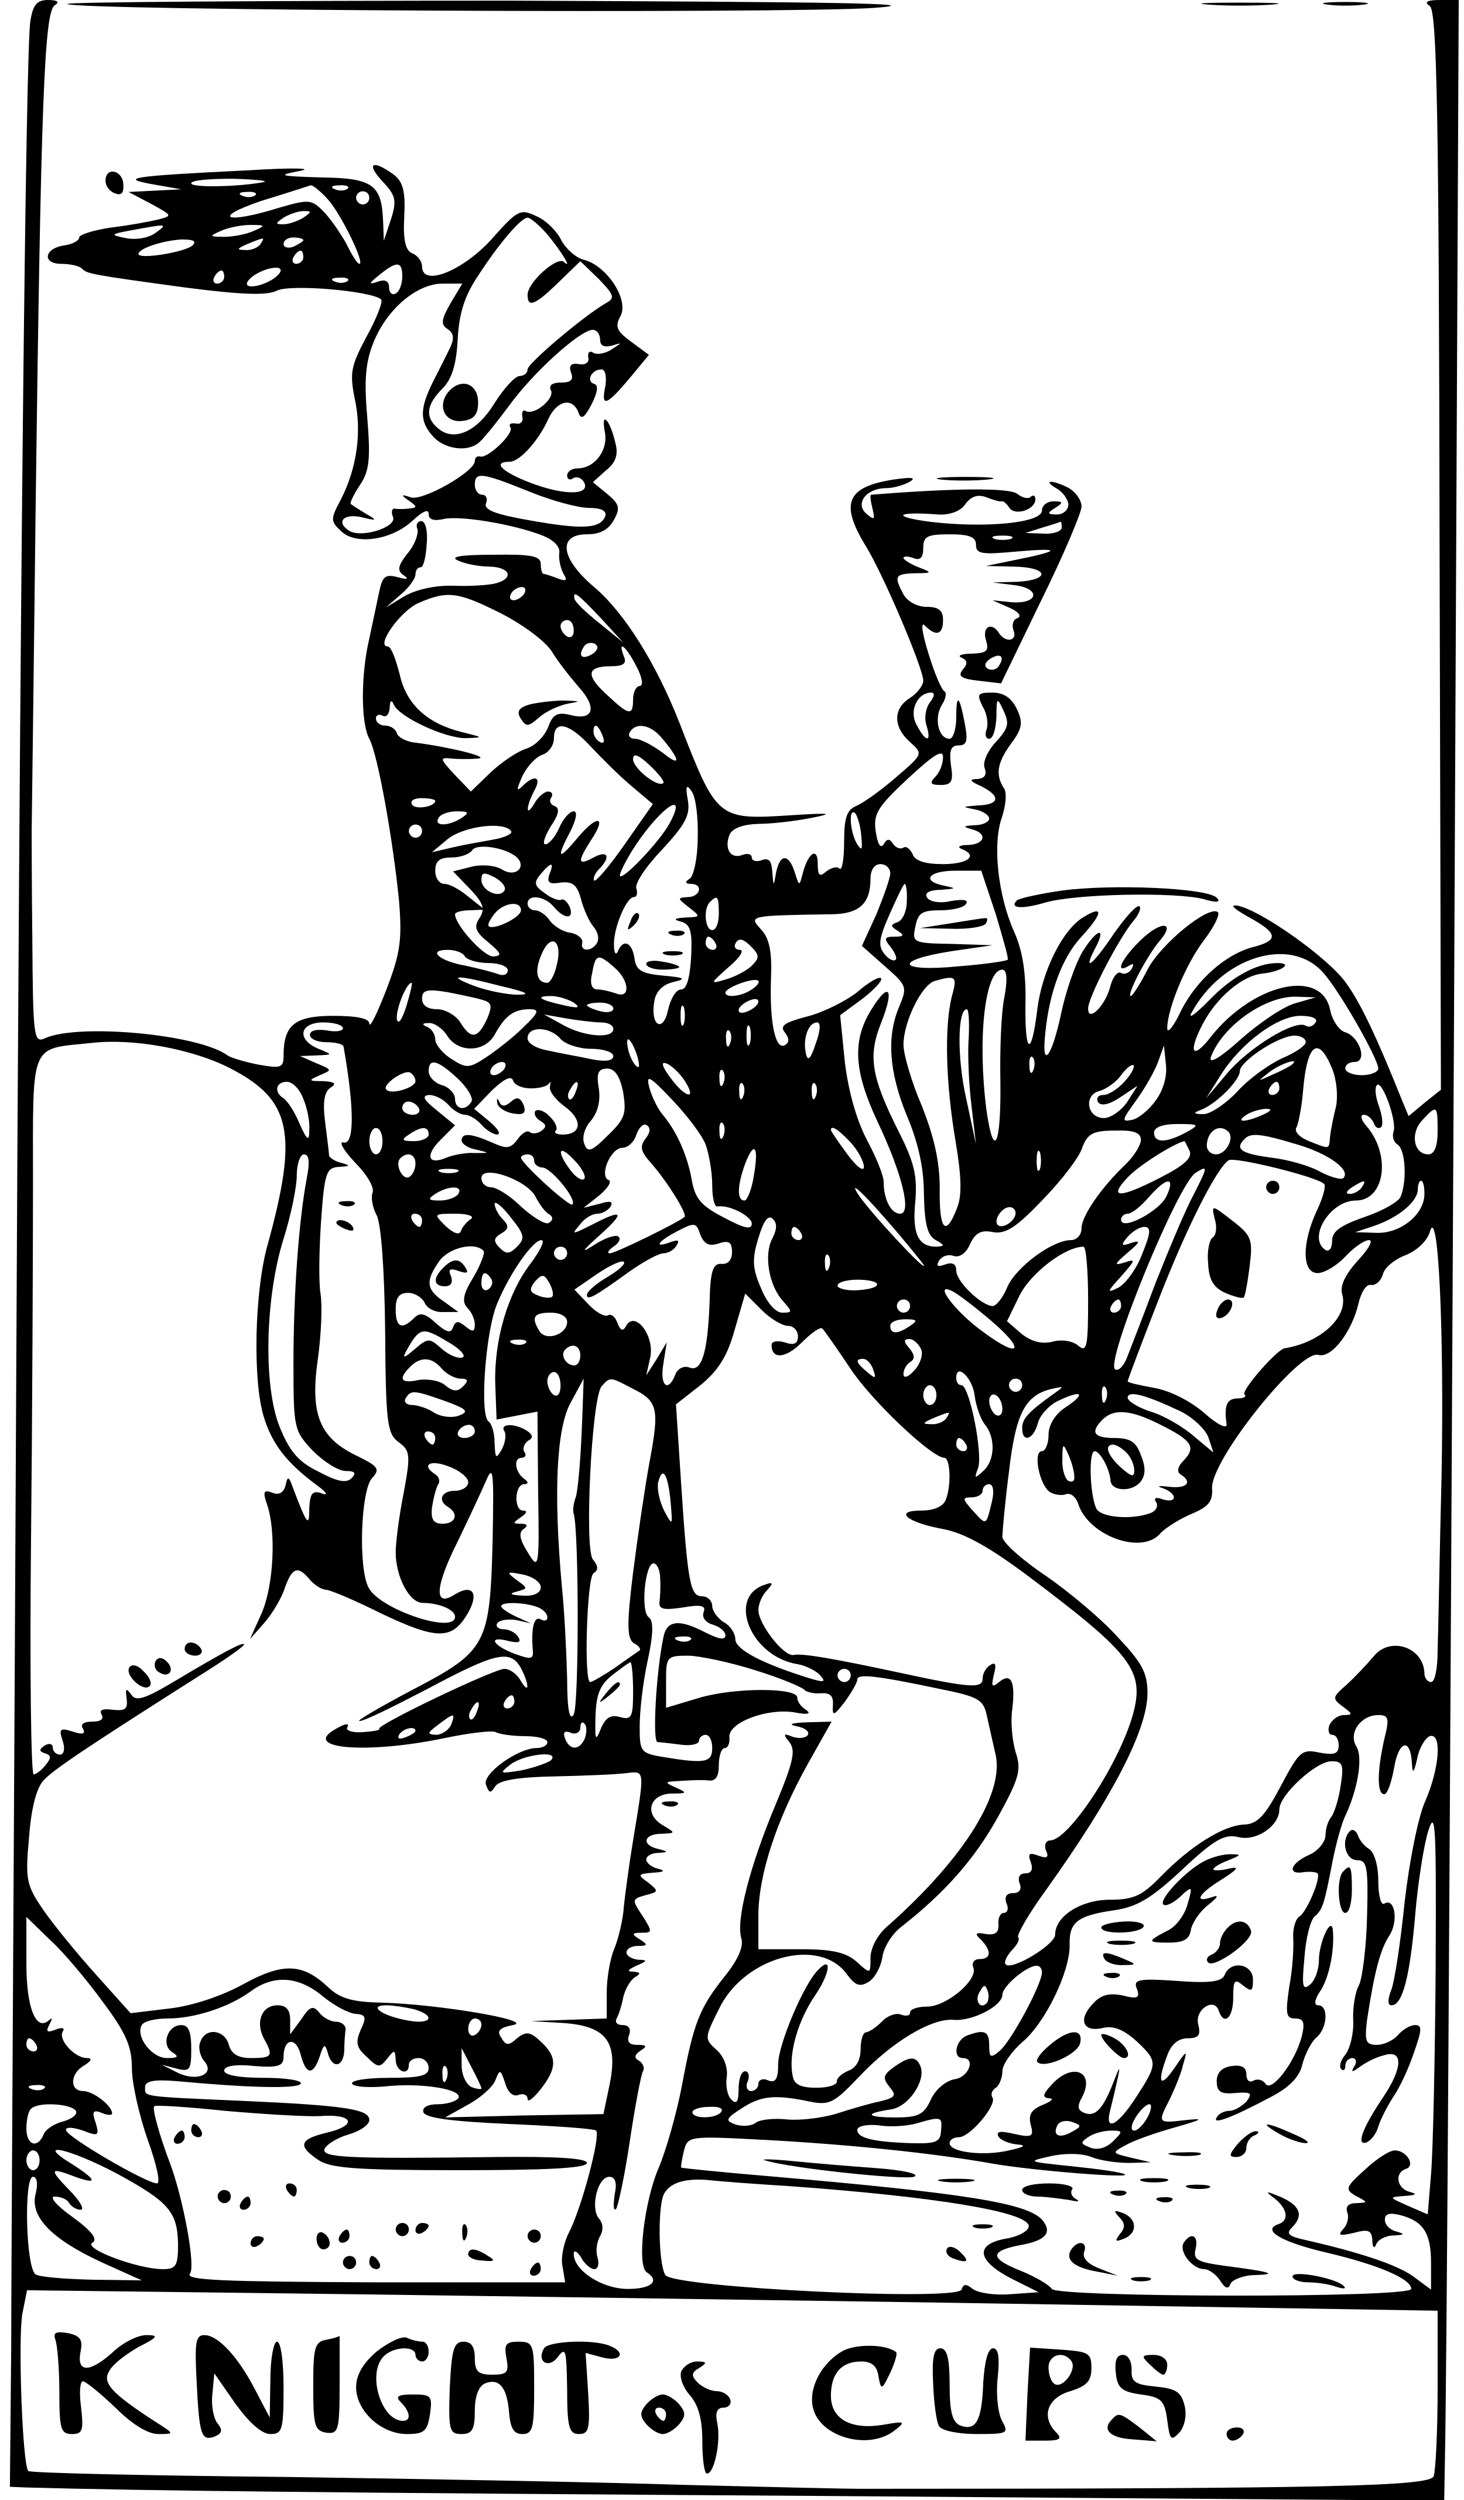 <?xml version="1.0" standalone="no"?>
<!DOCTYPE svg PUBLIC "-//W3C//DTD SVG 20010904//EN"
 "http://www.w3.org/TR/2001/REC-SVG-20010904/DTD/svg10.dtd">
<svg version="1.0" xmlns="http://www.w3.org/2000/svg"
 width="222pt" height="379pt" viewBox="0 0 222 379"
 preserveAspectRatio="xMidYMid meet">
<g transform="translate(0,379) scale(0.1,-0.1)"
fill="#000000" stroke="none">
<path d="M46 3758 c-7 -47 -16 -866 -22 -2178 -3 -624 -7 -1231 -7 -1348 l-2
-212 25 -1 c180 -5 449 -8 1227 -13 l923 -7 1 58 c3 151 7 823 14 2216 l7
1517 -28 0 c-20 0 -25 -3 -16 -9 11 -7 14 -159 15 -825 l2 -818 -25 -20 -24
-20 -10 24 c-38 95 -63 148 -85 178 -26 37 -127 109 -164 117 -13 2 -7 -4 16
-17 44 -24 47 -35 10 -45 -43 -10 -88 -50 -112 -97 -11 -24 -21 -36 -21 -27 0
30 29 99 56 134 15 20 24 38 21 42 -13 12 -87 -48 -107 -87 -11 -22 -23 -40
-25 -40 -8 0 25 62 43 83 26 30 3 32 -28 2 -29 -28 -41 -53 -18 -39 7 4 8 3 4
-5 -4 -6 -11 -9 -16 -6 -5 3 -12 -5 -16 -19 -7 -30 -34 -57 -34 -35 0 17 47
107 68 132 8 9 13 20 10 23 -4 3 -20 -15 -38 -40 -32 -48 -49 -62 -30 -25 19
35 4 32 -18 -3 -11 -18 -26 -61 -33 -95 -14 -66 -30 -86 -24 -30 6 63 26 116
55 147 33 36 34 49 2 29 -31 -19 -62 -82 -69 -139 -9 -74 -19 -69 -18 8 1 46
-4 80 -17 109 -25 56 -33 133 -19 173 6 18 8 37 4 44 -14 21 -11 39 9 67 18
24 20 33 10 54 -8 17 -20 25 -37 25 -23 0 -24 -2 -15 -21 7 -11 9 -27 6 -35
-3 -8 -1 -14 4 -14 6 0 10 15 11 33 0 30 1 31 11 9 9 -19 7 -26 -12 -47 -13
-14 -20 -31 -17 -39 4 -11 0 -16 -11 -17 -13 0 -12 -3 6 -11 30 -15 28 -28 -5
-29 -24 -2 -25 -2 -5 -6 12 -2 22 -9 22 -14 0 -5 -10 -10 -22 -10 -17 -1 -19
-2 -5 -6 25 -6 21 -23 -5 -24 -13 0 -17 -3 -10 -6 26 -10 10 -23 -28 -23 -27
0 -43 5 -46 15 -4 8 -10 13 -14 10 -5 -3 -12 0 -16 6 -5 8 -9 8 -14 -1 -5 -7
-9 0 -12 19 -4 27 2 37 49 81 39 36 53 45 53 32 0 -10 -5 -23 -12 -30 -9 -9
-7 -12 8 -12 17 0 20 5 16 30 -3 23 0 30 12 30 12 0 14 7 9 33 -8 43 -13 47
-13 9 0 -18 -5 -32 -10 -32 -17 0 -24 31 -12 51 6 9 8 19 4 21 -4 2 -15 27
-24 57 -10 32 -12 49 -6 43 18 -18 28 -14 28 8 0 15 -7 20 -25 20 -14 0 -29 8
-35 19 -15 28 -13 31 18 32 26 0 26 1 5 9 -13 5 -23 12 -23 14 0 3 7 3 15 0
10 -4 15 0 15 15 0 18 6 21 40 21 30 0 40 -4 40 -16 0 -14 9 -15 63 -10 68 6
66 1 -4 -13 l-44 -9 43 -1 c52 -1 56 -20 5 -23 l-38 -1 33 -4 c41 -5 37 -29
-4 -26 l-29 3 25 -11 c14 -6 20 -13 13 -16 -7 -2 -9 -11 -6 -19 6 -16 -12 -19
-22 -4 -11 18 -26 10 -20 -10 5 -17 2 -20 -22 -21 -15 0 -22 -3 -15 -6 9 -4
10 -9 2 -18 -8 -10 -3 -14 24 -17 l34 -4 61 126 c34 69 61 133 61 142 0 10 -9
22 -19 28 -25 13 -42 13 -18 -1 9 -5 17 -17 17 -24 0 -8 -8 -15 -17 -15 -15 0
-16 2 -3 10 13 8 12 10 -2 10 -10 0 -18 -6 -18 -14 0 -19 -87 -27 -170 -17
-60 8 -51 16 13 11 17 -1 34 5 41 16 9 12 19 15 32 10 10 -4 21 -7 23 -6 2 1
7 -3 11 -9 8 -14 40 -4 40 12 0 6 -3 7 -7 4 -3 -4 -12 -2 -20 4 -11 10 -97 9
-222 -1 -2 0 -1 -9 2 -21 4 -17 3 -18 -9 -8 -18 15 -1 39 30 39 11 0 28 5 36
10 10 6 2 7 -25 3 -71 -11 -82 -36 -42 -101 26 -42 87 -185 87 -204 0 -7 -9
-19 -20 -26 -26 -16 -26 -44 0 -67 20 -18 20 -18 -22 -54 -23 -20 -50 -39 -60
-43 -14 -6 -18 -18 -18 -54 0 -26 -3 -44 -7 -41 -3 4 -12 2 -20 -4 -10 -9 -13
-7 -13 12 0 26 -15 16 -23 -16 -5 -19 -5 -19 -12 3 -9 28 -22 28 -28 0 -4 -23
-4 -23 -6 1 -1 16 -5 21 -16 17 -8 -3 -15 -1 -15 4 0 5 -6 7 -14 4 -18 -7 -28
9 -20 30 4 10 19 16 43 17 20 0 56 4 81 9 36 7 30 8 -32 4 -110 -7 -111 -6
-168 141 -35 89 -83 166 -129 205 -51 43 -56 80 -11 80 20 0 33 7 41 22 10 18
8 24 -10 39 l-22 18 20 18 c15 12 19 24 14 42 -8 35 -22 49 -16 17 6 -28 -15
-56 -41 -56 -9 0 -16 -5 -16 -11 0 -5 4 -8 9 -4 5 3 12 1 16 -5 12 -20 -25
-22 -75 -4 -47 17 -66 34 -37 34 15 0 44 32 59 66 13 27 36 32 45 9 4 -12 9
-9 20 12 9 18 11 29 4 31 -13 4 -4 22 11 22 6 0 8 -11 6 -25 -7 -33 1 -31 37
12 l29 35 -27 20 c-22 16 -25 23 -16 39 13 25 -21 76 -55 85 -13 3 -28 17 -35
30 -6 13 -23 30 -37 36 -25 12 -29 10 -68 -34 -43 -48 -106 -74 -106 -42 0 8
-7 17 -15 20 -10 4 -14 20 -12 56 2 39 -2 53 -17 64 -32 23 -41 16 -16 -11 20
-21 22 -29 13 -57 l-11 -33 -1 28 c-2 57 -15 67 -94 68 -64 2 -68 3 -32 10 22
4 -11 5 -75 1 -185 -9 -202 -12 -145 -22 l40 -7 -40 -2 -40 -2 34 -18 c33 -18
33 -18 10 -24 -13 -3 -45 -9 -71 -12 -27 -4 -48 -11 -48 -15 0 -5 -10 -10 -22
-12 -31 -4 -35 -28 -5 -28 13 0 27 -3 31 -7 8 -8 11 -9 158 -29 85 -11 122
-12 137 -5 19 11 145 0 159 -13 3 -3 -7 -29 -22 -56 -24 -45 -26 -55 -18 -95
11 -50 3 -105 -21 -152 -16 -30 -16 -33 0 -48 22 -22 77 -14 109 16 15 14 24
18 24 10 0 -9 8 -11 22 -8 23 6 105 -7 151 -25 17 -7 27 -17 25 -27 -1 -9 2
-22 6 -30 7 -11 5 -13 -8 -8 -10 4 -20 7 -22 7 -2 0 -4 7 -4 15 0 12 -14 15
-72 14 -50 0 -67 -3 -53 -9 11 -5 32 -9 48 -9 30 -1 37 -17 10 -25 -10 -3 -39
-5 -65 -4 -28 1 -58 -6 -75 -16 l-28 -17 23 20 c12 10 22 24 22 30 0 6 3 11 8
11 4 0 8 16 9 35 2 20 -2 35 -8 35 -6 0 -9 -6 -6 -12 2 -7 -4 -24 -15 -37 -15
-19 -16 -26 -6 -33 9 -6 5 -7 -9 -3 -19 5 -23 1 -28 -22 -3 -15 -10 -47 -15
-71 -13 -55 -13 -128 0 -152 13 -24 36 -154 45 -245 5 -60 2 -80 -19 -135 -14
-36 -25 -59 -26 -52 0 8 -18 12 -55 12 -58 0 -75 -14 -75 -60 0 -19 -4 -20
-38 -14 -20 4 -41 10 -47 14 -43 32 -226 49 -277 26 -17 -8 -18 3 -19 150 -1
88 -1 161 -1 164 0 3 3 224 6 490 8 613 13 752 29 762 8 5 4 8 -10 8 -17 0
-23 -7 -27 -32z m354 -244 c-34 -7 -110 -9 -110 -2 0 5 28 7 63 7 34 -1 55 -3
47 -5z m97 -26 c20 -22 57 -98 48 -98 -3 0 -12 14 -20 31 -9 16 -25 39 -35 49
-18 18 -22 18 -67 5 -80 -25 -104 -16 -28 10 39 12 73 23 76 24 3 1 15 -9 26
-21z m30 16 c-3 -3 -12 -4 -19 -1 -8 3 -5 6 6 6 11 1 17 -2 13 -5z m-140 -10
c-3 -3 -12 -4 -19 -1 -8 3 -5 6 6 6 11 1 17 -2 13 -5z m173 -4 c0 -5 -4 -10
-10 -10 -5 0 -10 5 -10 10 0 6 5 10 10 10 6 0 10 -4 10 -10z m-100 -30 c-8 -5
-22 -10 -30 -10 -13 0 -13 1 0 10 8 5 22 10 30 10 13 0 13 -1 0 -10z m367 -22
c21 -24 43 -59 28 -45 -10 9 -55 -31 -55 -50 0 -20 11 -16 47 19 l33 32 28
-27 c24 -25 25 -29 10 -37 -34 -20 -118 -91 -118 -100 0 -6 -6 -10 -12 -10 -7
0 -24 -19 -38 -41 -26 -43 -61 -59 -85 -39 -21 17 -19 36 6 61 14 14 21 36 23
74 2 39 10 66 31 97 31 48 65 88 75 88 4 0 16 -10 27 -22z m-591 -1 c-11 -8
-30 -11 -45 -8 -25 5 -24 6 9 12 54 10 55 10 36 -4z m149 3 c-11 -5 -31 -9
-45 -9 -23 0 -23 1 -5 9 11 5 31 9 45 9 23 0 23 -1 5 -9z m-93 -22 c-10 -10
-82 -22 -82 -13 0 8 35 20 65 22 17 0 24 -2 17 -9z m103 2 c-3 -5 -14 -10 -23
-9 -14 0 -13 2 3 9 27 11 27 11 20 0z m65 6 c0 -2 -7 -6 -15 -10 -8 -3 -15 -1
-15 4 0 6 7 10 15 10 8 0 15 -2 15 -4z m0 -26 c0 -5 -5 -10 -11 -10 -5 0 -7 5
-4 10 3 6 8 10 11 10 2 0 4 -4 4 -10z m-51 -36 c-13 -7 -28 -10 -33 -7 -5 3 2
12 15 19 13 7 28 10 33 7 5 -3 -2 -12 -15 -19z m201 7 c0 -11 -4 -23 -10 -26
-5 -3 -10 1 -10 9 0 10 -6 13 -17 9 -15 -5 -14 -3 2 10 27 22 35 21 35 -2z
m-270 -1 c0 -5 -5 -10 -11 -10 -5 0 -7 5 -4 10 3 6 8 10 11 10 2 0 4 -4 4 -10z
m187 -6 c-3 -3 -12 -4 -19 -1 -8 3 -5 6 6 6 11 1 17 -2 13 -5z m156 -34 c-14
-25 -15 -32 -4 -39 9 -6 10 -14 4 -27 -5 -11 -17 -34 -26 -52 -21 -42 -21 -61
0 -84 16 -18 50 -24 68 -10 6 4 27 30 47 57 37 51 108 115 127 115 6 0 11 -7
11 -15 0 -9 6 -12 18 -9 16 5 16 5 -1 -6 -9 -6 -22 -8 -27 -5 -6 4 -9 1 -8 -7
2 -7 -4 -12 -14 -10 -12 2 -16 -2 -12 -13 4 -11 0 -15 -16 -15 -12 0 -18 -4
-15 -11 8 -12 -25 -40 -38 -32 -4 2 -6 -1 -5 -9 2 -7 -3 -12 -10 -10 -8 1 -11
-1 -8 -6 6 -9 -35 -48 -46 -44 -5 1 -8 -2 -8 -7 0 -16 -79 -61 -97 -55 -15 5
-16 4 -3 -5 13 -9 13 -11 0 -12 -8 -1 -18 -1 -22 0 -4 0 -5 -6 -2 -13 6 -15
-47 -32 -66 -21 -21 13 -10 27 18 21 24 -6 25 -5 7 5 -11 7 -21 13 -23 15 -2
1 4 14 14 29 14 21 16 39 11 101 -5 56 -3 84 9 114 20 51 66 90 105 90 l30 0
-18 -30z m119 -285 c34 -14 75 -25 91 -25 18 0 27 -4 25 -12 -7 -20 -35 -21
-114 -7 -52 9 -71 16 -67 26 3 7 0 13 -6 13 -6 0 -11 7 -11 15 0 20 10 19 82
-10z m808 -55 c0 -5 -12 -10 -27 -9 l-28 1 25 8 c14 4 26 8 28 9 1 1 2 -3 2
-9z m-77 -17 c-7 -2 -19 -2 -25 0 -7 3 -2 5 12 5 14 0 19 -2 13 -5z m-738 -83
c-3 -5 -11 -10 -16 -10 -6 0 -7 5 -4 10 3 6 11 10 16 10 6 0 7 -4 4 -10z m-35
-30 c33 -17 67 -42 77 -58 9 -15 28 -39 41 -54 28 -31 22 -51 -13 -42 -20 5
-27 1 -34 -19 -6 -14 -20 -28 -33 -32 -13 -4 -37 -20 -54 -36 l-30 -29 -25 26
c-22 24 -23 26 -4 24 11 -1 29 -1 40 0 19 2 -41 17 -94 24 -14 1 -27 8 -29 14
-2 7 -10 12 -18 12 -8 0 -14 5 -14 11 0 5 5 7 10 4 6 -3 10 2 11 12 0 11 3 13
6 5 8 -19 79 -52 110 -51 27 1 26 1 -6 9 -53 13 -85 42 -95 88 -6 23 -13 42
-18 42 -19 0 19 54 47 66 44 19 59 17 125 -16z m151 -7 l34 -37 -37 30 c-20
16 -37 32 -37 37 -2 12 4 8 40 -30z m-41 -19 c0 -8 -4 -12 -10 -9 -5 3 -10 10
-10 16 0 5 5 9 10 9 6 0 10 -7 10 -16z m29 -35 c-16 -10 -23 -4 -14 10 3 6 11
8 17 5 6 -4 5 -9 -3 -15z m66 -19 c9 -17 11 -30 5 -30 -5 0 -10 -9 -10 -20 0
-26 -6 -25 -40 7 -33 30 -30 43 7 43 18 0 24 4 19 15 -10 26 3 16 19 -15z
m550 1 c-3 -6 -11 -8 -17 -5 -6 4 -5 9 3 15 16 10 23 4 14 -10z m-105 -56 c-6
-8 -9 -23 -5 -35 8 -26 -1 -26 -15 1 -12 21 1 49 22 49 6 0 5 -6 -2 -15z
m-514 -67 c17 -18 44 -45 62 -60 l32 -27 -42 -60 c-23 -33 -44 -58 -47 -56 -2
3 1 11 7 17 19 19 14 30 -8 18 -24 -13 -25 -7 -4 26 25 37 10 40 -20 4 -30
-36 -33 -32 -11 10 9 18 11 30 5 30 -6 0 -16 -11 -22 -25 -6 -14 -16 -25 -21
-25 -5 0 -1 12 8 27 13 19 14 28 6 31 -6 2 -9 8 -5 13 3 5 1 9 -5 9 -5 0 -15
-8 -20 -17 -14 -24 -14 -7 -1 18 12 21 1 26 -18 7 -9 -9 -9 -5 0 15 7 15 21
30 31 33 9 3 17 14 17 25 0 28 23 23 56 -13z m18 16 c3 -8 2 -12 -4 -9 -6 3
-10 10 -10 16 0 14 7 11 14 -7z m88 -1 c30 -35 31 -47 4 -25 -16 12 -35 22
-43 22 -8 0 -11 5 -8 10 9 15 30 12 47 -7z m4 -70 c-8 -8 -46 22 -46 36 0 10
8 7 25 -9 14 -13 23 -25 21 -27z m52 -83 c0 -30 -6 -58 -12 -62 -8 -5 -7 -8 2
-8 19 0 14 -20 -5 -20 -16 -1 -16 -2 1 -15 19 -15 19 -15 -5 -16 -16 -1 -19
-3 -7 -6 15 -4 18 -14 16 -54 -2 -33 -7 -49 -15 -49 -8 0 -16 -14 -20 -31 -7
-35 -27 -25 -21 12 2 15 12 26 28 30 22 5 19 7 -15 10 -32 3 -41 8 -43 27 -4
24 -17 29 -25 10 -3 -7 -6 -3 -6 9 -1 26 19 73 30 73 5 0 6 6 4 13 -3 7 14 33
39 59 35 38 43 52 39 75 -4 22 -2 25 6 13 6 -8 10 -40 9 -70z m-398 56 c0 -9
-30 -14 -35 -6 -4 6 3 10 14 10 12 0 21 -2 21 -4z m356 -33 c-15 -29 -76 -92
-76 -80 0 4 8 20 17 35 39 63 88 100 59 45z m-316 7 c-20 -13 -43 -13 -35 0 3
6 16 10 28 10 18 0 19 -2 7 -10z m606 -27 c2 -21 1 -24 -6 -13 -11 17 -14 57
-3 47 3 -4 8 -19 9 -34z m-666 7 c0 -5 -4 -10 -10 -10 -5 0 -10 5 -10 10 0 6
5 10 10 10 6 0 10 -4 10 -10z m135 0 c3 -4 -10 -10 -28 -13 -17 -3 -45 -8 -62
-12 l-30 -7 24 20 c25 20 86 27 96 12z m9 -40 c15 -15 -3 -31 -23 -18 -10 6
-30 8 -46 4 l-28 -7 26 -27 c20 -21 23 -30 14 -44 -9 -13 -6 -21 14 -37 19
-16 21 -20 7 -21 -15 0 -58 48 -58 64 0 3 10 6 23 6 l22 1 -24 19 c-13 11 -29
20 -37 20 -8 0 -14 9 -14 20 0 15 7 20 24 20 14 0 28 5 32 11 7 11 52 4 68
-11z m49 -26 c-4 -12 0 -15 17 -12 18 2 25 -3 31 -25 4 -16 13 -35 19 -42 7
-8 9 -19 5 -25 -8 -13 -26 -13 -22 1 1 6 -7 13 -18 15 -11 1 -25 10 -31 18 -6
9 -16 16 -23 16 -6 0 -11 5 -11 10 0 15 26 12 40 -5 16 -19 31 -19 24 0 -4 8
-9 13 -13 11 -3 -2 -15 2 -25 10 -16 11 -17 16 -6 29 16 19 21 19 13 -1z m517
2 c0 -7 -10 -35 -21 -62 l-22 -48 35 -31 c33 -29 34 -31 22 -60 -20 -46 -16
-100 11 -166 17 -40 26 -79 26 -119 1 -45 5 -63 18 -70 14 -8 14 -9 1 -10 -28
0 -37 20 -32 69 3 38 -1 58 -26 107 -41 82 -46 113 -26 163 21 53 12 64 -15
20 -29 -47 -26 -93 9 -168 38 -80 53 -141 35 -141 -14 0 -25 22 -25 48 0 10
-12 39 -26 65 -16 31 -28 75 -33 118 l-7 70 34 25 c18 14 31 28 28 31 -3 3
-19 -6 -36 -21 -18 -14 -52 -31 -76 -37 -34 -9 -42 -14 -34 -24 7 -9 7 -15 1
-19 -15 -10 -24 33 -22 97 2 44 -2 64 -15 78 -19 21 -19 21 109 23 40 1 57 16
57 54 0 13 6 22 15 22 8 0 15 -6 15 -14z m-585 -26 c-8 -13 -35 0 -35 16 0 12
4 12 20 4 11 -6 18 -15 15 -20z m745 -36 c11 -37 20 -68 18 -69 -2 -2 -36 -7
-75 -10 -92 -9 -100 9 -10 23 l62 9 -61 2 c-60 1 -61 2 -56 26 4 21 10 25 38
25 18 0 36 4 39 10 4 6 -5 7 -23 4 -17 -4 -32 -1 -36 5 -5 7 3 12 21 12 23 2
24 2 6 6 -37 7 -26 23 16 23 l39 0 22 -66z m-135 19 c0 -14 -6 -28 -14 -31
-11 -4 -11 -6 0 -13 11 -7 10 -9 -5 -9 -15 0 -16 -3 -6 -15 7 -9 11 -18 8 -20
-3 -3 -11 1 -17 9 -10 12 -8 24 8 60 11 25 21 46 23 46 2 0 4 -12 3 -27z
m-285 -18 c0 -14 -4 -25 -10 -25 -11 0 -14 33 -3 43 11 11 13 8 13 -18z m-300
5 c0 -11 -42 -31 -49 -24 -2 2 2 10 9 19 14 17 40 20 40 5z m54 -84 c-3 -14
-10 -26 -14 -26 -17 0 -20 19 -8 45 14 32 32 18 22 -19z m241 34 c3 -5 1 -10
-4 -10 -6 0 -11 5 -11 10 0 6 2 10 4 10 3 0 8 -4 11 -10z m55 -34 c-8 -8 -26
-17 -40 -21 -24 -7 -24 -7 5 19 17 14 24 26 17 26 -7 0 -10 5 -6 11 4 7 11 6
22 -5 14 -14 14 -18 2 -30z m-435 14 c3 -5 19 -10 36 -10 16 0 29 -5 29 -11 0
-6 -6 -9 -14 -6 -8 3 -31 9 -50 13 -40 7 -59 24 -27 24 11 0 23 -4 26 -10z
m1300 -23 c24 -25 85 -132 85 -147 0 -5 -11 -10 -25 -10 -14 0 -25 5 -25 10 0
6 6 10 14 10 20 0 8 38 -14 45 -10 3 -20 19 -23 34 -13 64 -117 40 -181 -41
-28 -36 -35 -24 -12 20 21 40 60 73 90 76 29 3 48 16 23 16 -32 0 -71 -22
-105 -58 -20 -20 -31 -28 -25 -17 46 84 148 116 198 62z m-1073 6 c23 -20 24
-48 2 -39 -9 3 -21 6 -28 6 -9 0 -12 9 -8 25 5 29 9 30 34 8z m591 -45 c-5
-24 -7 -82 -6 -130 1 -94 -10 -118 -21 -42 -14 107 -3 214 24 214 7 0 8 -15 3
-42z m-763 17 c39 -9 46 -13 25 -13 -16 0 -46 6 -65 13 -45 17 -29 18 40 0z
m380 -5 c-16 -11 -40 -13 -40 -5 0 8 44 24 50 18 2 -2 -2 -8 -10 -13z m303
-12 c-11 -46 -9 -130 6 -218 9 -54 10 -83 2 -102 -17 -44 -27 -33 -26 30 0 40
-8 77 -27 125 -16 37 -28 79 -28 93 0 35 28 92 48 97 32 9 34 7 25 -25z m-827
-14 c-6 -19 -12 -28 -14 -20 -3 13 14 56 22 56 2 0 -2 -16 -8 -36z m116 10
c14 -4 15 -9 6 -30 -14 -29 -24 -30 -40 -4 -7 11 -23 20 -35 20 -15 0 -23 6
-23 16 0 13 7 15 38 10 20 -4 45 -9 54 -12z m138 -4 c11 -8 7 -9 -15 -4 -37 8
-45 14 -19 14 10 0 26 -5 34 -10z m270 -10 c-8 -5 -17 -7 -19 -4 -3 3 1 9 9
14 8 5 17 7 19 4 3 -3 -1 -9 -9 -14z m824 9 c-18 -5 -55 -30 -83 -55 -30 -27
-48 -38 -45 -27 17 47 82 93 129 92 l30 -1 -31 -9z m-1034 -8 c0 -5 -9 -7 -20
-4 -11 3 -20 7 -20 9 0 2 9 4 20 4 11 0 20 -4 20 -9z m107 -23 c-3 -7 -5 -2
-5 12 0 14 2 19 5 13 2 -7 2 -19 0 -25z m-244 -6 c-15 -15 -41 -35 -56 -45
-26 -17 -30 -17 -53 -2 -13 8 -24 22 -24 29 0 8 -6 17 -12 19 -9 4 -8 6 2 6 8
1 21 -8 28 -19 17 -27 58 -26 73 3 15 27 28 37 52 37 16 0 14 -5 -10 -28z
m676 -14 c-2 -24 0 -70 4 -103 l7 -60 -15 70 c-14 62 -13 135 1 135 3 0 4 -19
3 -42z m-558 22 c11 0 19 -4 19 -10 0 -15 -44 -12 -76 6 l-29 16 34 -6 c18 -3
42 -6 52 -6z m1084 0 c-4 -6 -10 -8 -15 -5 -16 10 -86 -33 -119 -72 l-32 -38
22 35 c30 48 86 90 121 90 17 0 27 -4 23 -10z m-1475 -9 c0 -4 -11 -6 -25 -3
-15 2 -25 0 -25 -7 0 -6 11 -11 25 -11 14 0 26 -3 26 -7 17 -96 16 -149 0
-145 -8 2 0 -12 17 -30 18 -18 30 -38 27 -46 -3 -7 0 -23 6 -34 7 -13 12 -83
13 -175 1 -140 3 -156 20 -169 18 -13 19 -19 8 -78 -7 -35 -12 -75 -12 -89 0
-38 21 -77 41 -77 24 0 49 -10 49 -21 0 -27 -114 11 -131 44 -16 29 -12 147 5
166 13 14 10 18 -25 35 -55 27 -69 63 -57 146 5 36 7 80 4 99 -3 18 -2 69 1
112 5 71 8 79 27 80 17 1 18 2 4 6 -10 2 -18 8 -19 11 0 4 -3 27 -6 51 -4 31
-1 46 8 52 10 6 7 9 -11 10 -23 0 -23 1 -5 9 19 8 19 8 -5 18 l-25 11 25 1
c25 1 25 1 3 10 -34 14 -29 40 7 40 17 0 30 -4 30 -9z m617 -23 c-3 -7 -5 -2
-5 12 0 14 2 19 5 13 2 -7 2 -19 0 -25z m100 0 c-8 -24 -12 -28 -15 -15 -5 23
4 47 17 47 6 0 5 -13 -2 -32z m-387 7 c7 -8 28 -15 46 -15 19 0 34 -5 34 -11
0 -7 -11 -9 -32 -5 -18 4 -48 9 -65 13 -19 3 -33 11 -33 19 0 19 34 18 50 -1z
m257 -7 c-3 -8 -6 -5 -6 6 -1 11 2 17 5 13 3 -3 4 -12 1 -19z m-759 -37 c94
-48 105 -98 57 -271 -19 -70 -22 -203 -5 -258 13 -42 35 -70 81 -104 15 -11
17 -16 7 -12 -14 5 -18 0 -19 -22 0 -30 -3 -27 -25 31 -6 17 -8 18 -11 3 -3
-11 -10 -15 -20 -11 -13 5 -15 2 -8 -18 14 -41 10 -122 -8 -164 l-18 -40 22
25 c12 14 26 37 31 53 11 31 20 34 38 12 7 -8 18 -15 24 -15 6 0 44 -16 84
-36 84 -40 107 -40 130 -2 19 31 10 48 -18 31 -32 -21 -31 10 3 78 17 35 37
78 44 94 11 26 12 15 10 -90 -4 -159 -9 -168 -122 -227 -49 -26 -85 -47 -80
-47 6 -1 52 22 104 49 103 55 125 60 141 31 13 -25 13 -42 -1 -18 -5 9 -16 17
-24 17 -16 0 -196 -86 -190 -91 2 -2 -10 -4 -26 -5 -16 -1 -26 3 -22 8 3 6 -4
5 -16 -2 -58 -31 43 -40 163 -15 38 8 73 12 78 9 5 -3 25 -6 44 -6 19 0 34 -4
34 -9 0 -5 -7 -9 -16 -9 -29 0 -84 -40 -77 -56 5 -13 7 -13 14 -2 6 9 34 14
91 15 46 1 94 3 108 5 28 3 28 7 10 -102 -6 -36 -12 -81 -14 -100 -1 -19 -8
-48 -14 -63 -7 -16 -12 -46 -12 -68 l0 -39 -57 -2 -58 -2 51 -3 c64 -5 82 -29
68 -95 l-9 -43 -120 -2 -120 -3 34 19 c19 10 38 27 42 37 7 18 8 17 15 -4 4
-14 12 -21 20 -18 8 3 14 0 14 -6 0 -6 9 1 20 15 25 32 25 49 0 72 -16 15 -22
16 -36 5 -13 -12 -17 -11 -24 1 -7 10 -3 15 18 19 34 7 -116 32 -200 34 -43 1
-62 6 -80 23 -39 37 -69 38 -129 5 -33 -18 -77 -33 -113 -37 l-58 -7 -52 58
c-28 31 -64 75 -80 98 -26 38 -28 46 -22 110 3 43 11 75 22 87 15 16 59 46
237 159 37 23 67 44 67 47 0 5 -32 -12 -104 -55 -47 -28 -60 -32 -67 -21 -8
11 -9 9 -7 -6 2 -16 -2 -19 -21 -17 -15 2 -21 0 -17 -7 4 -7 -1 -11 -14 -11
-13 0 -19 -4 -14 -11 4 -8 -1 -9 -16 -4 -19 6 -21 4 -15 -14 4 -12 2 -21 -4
-21 -6 0 -11 5 -11 11 0 5 -5 7 -12 3 -9 -6 -9 -9 0 -12 10 -3 10 -7 1 -18 -6
-8 -15 -14 -18 -14 -4 0 -6 159 -4 353 2 193 3 438 3 543 0 218 -6 203 90 213
62 7 151 -9 208 -38z m621 4 c0 -5 -4 -3 -9 5 -5 8 -9 22 -9 30 0 16 17 -16
18 -35z m1011 35 c0 -5 -16 -16 -35 -24 -20 -9 -51 -31 -69 -51 -18 -19 -42
-35 -52 -34 -14 0 -15 2 -4 6 23 8 60 45 60 59 0 15 59 54 83 54 9 0 17 -4 17
-10z m-228 -89 c-10 -14 -27 -28 -37 -29 -15 -3 -13 1 8 30 13 18 28 44 33 58
l9 25 3 -29 c2 -18 -4 -39 -16 -55z m268 49 c7 -17 9 -42 6 -57 -4 -16 -8 -36
-9 -45 -2 -21 1 -21 -32 -8 -15 6 -23 15 -19 21 3 6 8 31 10 56 6 71 23 84 44
33z m-453 -2 c-3 -8 -6 -5 -6 6 -1 11 2 17 5 13 3 -3 4 -12 1 -19z m-873 -13
c15 -14 24 -30 21 -35 -9 -15 -25 -12 -25 4 0 8 -9 18 -20 21 -11 3 -20 13
-20 21 0 21 14 17 44 -11z m71 15 c-3 -5 -11 -10 -16 -10 -6 0 -7 5 -4 10 3 6
11 10 16 10 6 0 7 -4 4 -10z m273 -18 c20 -31 1 -27 -22 5 -12 16 -14 24 -6
21 7 -2 20 -14 28 -26z m667 -2 c-10 -11 -24 -20 -32 -20 -8 0 -11 -5 -8 -11
5 -6 16 -4 33 7 l27 18 -16 -25 c-9 -13 -25 -24 -35 -24 -26 0 -31 35 -7 41
11 3 26 14 33 24 8 11 16 17 19 15 2 -3 -4 -14 -14 -25z m254 26 c-2 -2 -15
-9 -29 -15 -24 -11 -24 -11 -6 3 16 13 49 24 35 12z m-1329 -25 c0 -10 -37
-21 -44 -13 -8 7 27 31 36 26 5 -3 8 -9 8 -13z m315 -17 c5 -32 3 -40 -23 -65
-25 -25 -31 -27 -36 -13 -4 10 1 25 10 35 10 12 15 29 12 49 -4 23 -1 30 13
30 11 0 19 -11 24 -36z m152 14 c-3 -8 -6 -5 -6 6 -1 11 2 17 5 13 3 -3 4 -12
1 -19z m-292 -8 c13 0 25 3 28 8 2 4 2 2 1 -5 -2 -7 9 -21 23 -31 27 -20 25
-42 -4 -42 -9 0 -14 3 -10 6 3 4 -1 13 -9 21 -8 9 -18 12 -22 9 -3 -4 0 -11 7
-15 10 -6 10 -10 1 -16 -6 -4 -14 -4 -17 -1 -3 3 -12 -2 -18 -11 -11 -15 -17
-15 -39 -5 -32 14 -46 15 -46 3 0 -5 10 -12 23 -14 20 -5 20 -5 -3 -5 -14 1
-33 -3 -43 -7 -28 -12 -33 3 -9 27 l22 22 -28 23 c-20 16 -23 22 -11 23 9 0
22 -7 29 -15 7 -8 18 -15 25 -15 7 0 18 -7 25 -15 7 -8 18 -15 24 -15 6 1 1 9
-12 20 l-23 19 27 28 c18 17 29 23 32 15 2 -7 14 -12 27 -12z m265 -85 c5 -14
10 -42 10 -61 0 -19 3 -34 8 -33 18 3 52 -15 52 -26 0 -10 -12 -7 -42 9 -35
18 -44 29 -49 57 -6 35 -22 73 -44 99 -7 8 -16 26 -20 40 -6 22 -1 20 34 -17
22 -23 45 -53 51 -68z m-610 69 c6 -14 10 -35 9 -47 0 -18 -3 -17 -15 10 -7
17 -18 34 -24 38 -15 9 -12 25 5 25 9 0 20 -12 25 -26z m413 11 c-3 -9 -8 -14
-10 -11 -3 3 -2 9 2 15 9 16 15 13 8 -4z m254 -7 c-3 -8 -6 -5 -6 6 -1 11 2
17 5 13 3 -3 4 -12 1 -19z m110 0 c-3 -8 -6 -5 -6 6 -1 11 2 17 5 13 3 -3 4
-12 1 -19z m703 12 c0 -5 -5 -10 -11 -10 -5 0 -7 5 -4 10 3 6 8 10 11 10 2 0
4 -4 4 -10z m173 -66 c-2 -7 0 -15 6 -19 12 -7 15 -54 5 -79 -3 -8 -28 -22
-55 -31 -37 -13 -49 -22 -49 -36 0 -11 -4 -17 -10 -14 -28 18 7 75 46 75 44 0
54 69 16 113 -8 9 -10 17 -4 17 6 0 12 -6 15 -12 2 -7 7 -10 11 -7 4 3 2 18
-3 32 -5 14 -7 28 -3 32 8 8 31 -56 25 -71z m-1478 36 c3 -5 -1 -10 -9 -10 -9
0 -16 5 -16 10 0 6 4 10 9 10 6 0 13 -4 16 -10z m1280 -10 c-27 -12 -43 -12
-25 0 8 5 22 9 30 9 10 0 8 -3 -5 -9z m265 -25 c0 -23 -5 -35 -14 -35 -22 0
-28 31 -10 51 23 25 24 24 24 -16z m-1201 -11 c-9 -12 -8 -19 8 -37 24 -27 56
-78 51 -82 -11 -9 -105 -55 -113 -55 -5 0 -3 4 5 10 8 5 12 12 8 15 -3 4 -19
-1 -35 -11 -23 -15 -22 -12 7 14 39 35 35 40 -13 15 -30 -15 -31 -15 -18 0 7
10 19 17 27 17 7 0 16 5 20 11 4 8 -1 9 -17 4 l-24 -6 24 19 c13 11 19 21 14
23 -15 6 3 49 21 49 8 0 18 9 21 20 4 11 11 18 16 14 6 -4 5 -11 -2 -20z m118
4 c-3 -8 -6 -5 -6 6 -1 11 2 17 5 13 3 -3 4 -12 1 -19z m701 5 c-30 -16 -48
-16 -48 0 0 8 13 13 35 13 34 0 35 -1 13 -13z m-1218 -13 c0 -11 -4 -20 -10
-20 -5 0 -10 9 -10 20 0 11 5 20 10 20 6 0 10 -9 10 -20z m70 10 c0 -5 -10
-10 -22 -10 -19 0 -20 2 -8 10 19 13 30 13 30 0z m640 -12 c11 -12 20 -29 20
-37 0 -8 -11 0 -25 19 -14 19 -25 35 -25 37 0 8 11 1 30 -19z m440 4 c0 -8
-10 -24 -22 -36 -39 -37 -68 -80 -68 -98 0 -10 -7 -18 -16 -18 -28 0 -82 -40
-96 -70 -7 -17 -17 -30 -23 -30 -17 1 -55 37 -55 54 0 10 -6 13 -17 9 -11 -4
-14 -3 -9 6 5 7 14 10 22 7 9 -3 19 4 25 18 8 17 17 22 35 18 19 -3 35 7 75
49 29 30 56 65 60 79 8 21 16 26 49 26 29 1 40 -3 40 -14z m133 12 c9 -10 -4
-34 -19 -34 -8 0 -14 6 -14 13 0 22 19 35 33 21z m104 -19 c48 -14 82 -39 70
-51 -3 -3 -18 1 -34 9 -15 9 -49 19 -75 22 -46 6 -56 13 -41 28 9 10 24 9 80
-8z m-163 -10 c4 -11 -9 -22 -44 -40 -62 -32 -80 -32 -51 -1 17 19 72 53 87
56 1 0 4 -7 8 -15z m-918 -42 c-3 -4 -13 2 -21 13 -22 29 -18 41 6 15 12 -12
18 -25 15 -28z m257 4 c-3 -20 -10 -37 -14 -37 -12 0 -11 23 1 56 14 36 21 26
13 -19z m434 11 c-3 -7 -5 -2 -5 12 0 14 2 19 5 13 2 -7 2 -19 0 -25z m-1112
-15 c-12 -65 -20 -174 -20 -280 0 -99 1 -102 29 -132 17 -17 39 -31 50 -31 14
0 17 -3 9 -11 -8 -8 -22 -5 -50 10 -31 15 -44 31 -59 68 -25 62 -22 196 6 285
11 35 20 78 20 96 0 17 5 32 11 32 8 0 9 -12 4 -37z m165 23 c0 -8 -4 -17 -9
-20 -10 -7 -23 19 -14 28 11 11 23 6 23 -8z m180 4 c0 -5 6 -10 13 -10 13 -1
52 -48 45 -56 -5 -4 -78 63 -78 71 0 3 5 5 10 5 6 0 10 -4 10 -10z m1198 -35
c3 -3 -2 -21 -11 -40 -23 -49 -23 -95 1 -95 10 0 29 11 42 25 13 14 29 25 36
25 7 0 -1 -14 -17 -31 -19 -21 -27 -38 -24 -50 11 -34 -31 -74 -87 -83 -12 -2
-66 -64 -61 -70 4 -3 -1 -6 -10 -6 -17 0 -21 -11 -17 -39 1 -8 -14 -1 -34 17
-22 19 -53 34 -76 38 -22 4 -40 8 -40 10 0 2 20 55 45 119 42 109 89 203 108
216 8 6 135 -25 145 -36z m-1315 18 c-7 -2 -19 -2 -25 0 -7 3 -2 5 12 5 14 0
19 -2 13 -5z m119 -37 c6 -12 15 -24 21 -27 6 -4 6 -9 -1 -13 -5 -3 -23 8 -41
24 -17 17 -38 30 -46 30 -8 0 -15 6 -15 14 0 21 68 -2 82 -28z m998 3 c-12
-22 -37 -82 -57 -132 -19 -51 -39 -102 -44 -115 -5 -13 -13 -21 -18 -18 -16
10 95 281 122 298 19 12 19 10 -3 -33z m-415 -99 c15 -19 1 -8 -30 25 -31 33
-62 69 -67 80 -11 21 50 -46 97 -105z m374 97 c-10 -23 -69 -54 -69 -36 0 5 5
9 10 9 6 0 20 11 32 25 27 31 41 32 27 2z m296 13 c-3 -5 -12 -10 -18 -10 -7
0 -6 4 3 10 19 12 23 12 15 0z m95 -10 c0 -31 -36 -60 -72 -59 l-33 1 30 10
c37 13 65 37 65 55 0 7 2 13 5 13 3 0 5 -9 5 -20z m-1465 0 c-3 -5 -16 -10
-28 -10 -18 0 -19 2 -7 10 20 13 43 13 35 0z m89 -80 c-11 -11 -16 -12 -26 -2
-10 10 -10 15 2 22 12 7 12 12 2 22 -6 6 -12 17 -12 23 0 5 11 -3 24 -20 21
-26 23 -32 10 -45z m756 51 c0 -12 -20 -25 -27 -18 -7 7 6 27 18 27 5 0 9 -4
9 -9z m-900 -11 c0 -5 -2 -10 -4 -10 -3 0 -8 5 -11 10 -3 6 -1 10 4 10 6 0 11
-4 11 -10z m74 2 c-6 -4 -13 -12 -15 -18 -2 -7 -11 -4 -23 7 -19 19 -19 19 15
19 19 0 29 -4 23 -8z m457 -30 c-13 -24 -5 -71 16 -94 15 -17 15 -18 -1 -18
-10 0 -23 15 -32 37 -13 30 -14 44 -4 76 8 27 15 36 22 29 7 -7 6 -16 -1 -30z
m-81 -7 c15 5 20 2 20 -13 0 -12 -6 -19 -16 -18 -13 1 -17 -11 -18 -59 -3 -76
-12 -106 -31 -98 -8 3 -18 -2 -21 -11 -11 -28 -24 -17 -18 17 l5 32 -15 -25
-16 -25 6 27 c7 32 -22 71 -36 49 -5 -10 -9 -9 -14 4 -3 9 -10 14 -14 11 -5
-3 -19 5 -30 17 l-21 22 35 24 c19 13 37 21 40 18 3 -3 -8 -13 -25 -23 -17
-10 -31 -22 -31 -27 0 -9 10 -4 64 35 21 15 45 28 52 28 7 0 16 5 20 12 5 8 2
9 -9 5 -27 -10 -20 1 11 17 25 13 28 13 34 -6 6 -14 13 -18 28 -13z m1096
-350 c-3 -121 -5 -241 -6 -267 0 -27 -4 -48 -10 -48 -5 0 -10 6 -10 13 -1 40
-52 57 -77 26 -10 -12 -28 -31 -41 -43 -22 -19 -22 -21 -6 -33 15 -11 16 -13
2 -13 -9 0 -18 -7 -22 -15 -3 -8 -1 -15 4 -15 6 0 10 -7 10 -16 0 -13 -7 -15
-29 -11 -27 6 -31 2 -59 -51 -24 -45 -35 -57 -55 -58 -32 -1 -82 -33 -126 -78
-29 -30 -42 -36 -78 -36 -44 0 -83 -25 -83 -53 0 -15 -66 -55 -75 -45 -3 3 1
12 9 21 8 8 13 17 10 20 -3 3 16 36 43 73 100 140 153 242 153 297 0 31 -8 46
-45 85 -24 27 -73 68 -109 93 -36 24 -66 51 -66 59 0 8 4 53 10 99 10 87 24
115 63 125 22 5 22 5 2 -9 -36 -26 -45 -36 -45 -50 0 -23 17 -18 24 8 3 12 18
28 32 34 36 17 41 10 9 -11 -15 -10 -25 -26 -25 -41 0 -14 -5 -25 -10 -25 -14
0 -4 -51 12 -62 7 -4 18 -6 25 -3 7 2 15 -5 18 -15 16 -49 98 -78 125 -44 8 8
28 21 47 29 26 11 32 19 31 38 -4 41 132 211 161 203 20 -6 51 35 61 78 4 17
12 30 19 28 7 -1 15 6 18 16 2 10 18 23 34 29 18 7 33 22 37 35 13 46 22 -149
18 -367z m-971 365 c3 -5 1 -10 -4 -10 -6 0 -11 5 -11 10 0 6 2 10 4 10 3 0 8
-4 11 -10z m517 -31 c-8 -22 -25 -45 -36 -51 -18 -9 -18 -7 4 17 22 25 23 27
5 21 -16 -5 -16 -3 5 15 19 16 20 19 6 15 -16 -6 -17 -4 -6 9 7 8 18 15 25 15
11 0 10 -9 -3 -41z m-927 -14 c-35 -45 -56 -117 -54 -183 l2 -54 31 6 31 6 1
-121 c2 -118 1 -120 -16 -92 -12 19 -14 30 -6 35 7 5 6 8 -4 8 -13 0 -13 1 0
10 9 6 10 10 3 10 -14 0 -13 40 2 40 6 0 7 3 0 8 -14 10 -17 32 -4 32 5 0 8 4
4 9 -3 5 0 13 6 17 8 4 7 9 -2 15 -19 12 -42 11 -34 -1 3 -5 1 -18 -4 -27 -9
-16 -10 -14 -11 9 0 15 -4 29 -9 33 -14 8 -5 137 13 179 19 46 54 96 67 96 6
0 -2 -16 -16 -35z m-72 19 c3 -3 -4 -21 -15 -40 -16 -26 -18 -38 -9 -47 6 -6
11 -17 11 -25 0 -11 -3 -12 -14 -3 -11 9 -15 9 -19 -1 -3 -10 -10 -8 -26 6
-16 15 -24 17 -33 8 -19 -19 -28 -14 -28 13 0 18 5 25 19 25 10 0 21 -7 25
-15 3 -8 16 -15 28 -14 l23 0 -22 16 c-27 18 -28 31 -7 61 14 20 53 30 67 16z
m127 -4 c0 -5 -4 -10 -10 -10 -5 0 -10 5 -10 10 0 6 5 10 10 10 6 0 10 -4 10
-10z m790 -71 c0 -71 -2 -80 -15 -69 -8 7 -25 10 -39 6 -16 -4 -32 0 -47 12
l-22 19 19 39 c17 34 69 74 97 74 4 0 7 -37 7 -81z m-393 49 c-3 -8 -6 -5 -6
6 -1 11 2 17 5 13 3 -3 4 -12 1 -19z m-512 -17 c3 -5 1 -12 -5 -16 -5 -3 -10
1 -10 9 0 18 6 21 15 7z m92 -27 c-2 -2 -12 -2 -21 2 -13 5 -14 9 -5 21 11 12
14 12 22 -2 5 -9 7 -19 4 -21z m493 19 c0 -5 -14 -8 -30 -9 -17 -1 -30 3 -30
7 0 5 14 9 30 9 17 0 30 -3 30 -7z m175 -57 c51 -44 41 -56 -13 -16 -44 31
-81 81 -45 61 10 -6 36 -26 58 -45z m-310 -6 c8 0 15 -7 15 -16 0 -11 -6 -14
-20 -9 -11 3 -20 2 -20 -4 0 -22 21 -21 46 4 14 14 28 24 31 21 3 -3 22 -30
42 -60 32 -49 124 -136 143 -136 9 0 11 -42 2 -64 -4 -10 -18 -16 -37 -16 -43
0 -22 -18 33 -28 32 -6 70 -27 130 -72 157 -118 176 -143 158 -209 -21 -75
-97 -190 -125 -191 -7 0 -10 -7 -7 -15 5 -11 2 -13 -12 -8 -13 5 -16 3 -11
-10 4 -11 1 -17 -8 -17 -9 0 -12 -6 -9 -15 4 -9 0 -15 -10 -15 -10 0 -13 -6
-10 -15 4 -8 2 -15 -4 -15 -5 0 -9 -8 -8 -17 1 -13 -5 -17 -19 -15 -16 3 -18
1 -7 -9 16 -17 15 -29 -3 -29 -8 0 -12 -6 -9 -13 7 -19 -41 -59 -70 -59 -15 0
-26 -4 -26 -9 0 -5 -6 -6 -14 -3 -7 3 -21 -2 -29 -11 -9 -9 -20 -16 -24 -16
-4 0 -8 -11 -8 -26 0 -16 -7 -28 -18 -32 -10 -4 -18 -11 -18 -16 1 -6 -14 -10
-31 -10 -24 0 -34 5 -36 18 -7 33 8 84 34 122 23 34 26 61 5 39 -22 -21 -61
-114 -61 -143 0 -23 -4 -29 -15 -25 -8 4 -15 1 -15 -5 0 -6 -5 -11 -11 -11 -6
0 -9 7 -5 15 3 8 1 15 -4 15 -6 0 -10 -12 -10 -27 0 -19 -3 -24 -11 -16 -6 6
-9 21 -7 34 2 14 -4 31 -15 41 -19 17 -19 18 3 62 38 80 154 111 195 52 12
-16 19 -19 33 -10 9 6 18 23 20 37 2 15 15 36 30 47 65 51 110 102 145 165 33
60 36 72 27 99 -5 17 -8 46 -5 65 5 42 -2 56 -20 41 -11 -9 -12 -7 -8 11 4 15
3 20 -5 15 -7 -4 -12 -13 -12 -21 0 -15 -19 -14 -125 9 -103 22 -149 30 -162
27 -15 -2 -53 47 -53 68 0 10 6 23 13 30 10 11 9 13 -2 9 -60 -18 -23 -110 49
-121 11 -2 26 -9 33 -16 10 -11 7 -12 -13 -6 -72 22 -115 44 -115 60 0 9 -8
21 -18 26 -9 6 -17 17 -17 24 0 8 -7 15 -15 15 -18 0 -22 17 -32 168 l-8 123
37 29 c27 22 41 44 52 84 l16 55 25 -25 c13 -13 31 -24 40 -24z m185 30 c0 -5
-4 -10 -10 -10 -5 0 -10 5 -10 10 0 6 5 10 10 10 6 0 10 -4 10 -10z m320 0 c0
-5 -5 -10 -11 -10 -5 0 -7 5 -4 10 3 6 8 10 11 10 2 0 4 -4 4 -10z m-840 -24
c0 -19 -32 -30 -42 -14 -13 21 -9 28 17 28 15 0 25 -6 25 -14z m520 -6 c-19
-13 -30 -13 -30 0 0 6 10 10 23 10 18 0 19 -2 7 -10z m-679 -48 c-7 -2 -21 4
-32 14 -18 16 -20 16 -41 -2 -14 -12 -18 -14 -13 -4 21 38 25 39 62 17 20 -11
31 -23 24 -25z m96 22 c-3 -3 -12 -4 -19 -1 -8 3 -5 6 6 6 11 1 17 -2 13 -5z
m600 -10 c3 -8 -2 -23 -11 -32 -9 -10 -16 -12 -16 -5 0 7 5 15 10 18 8 5 7 11
-1 21 -9 10 -9 14 0 14 6 0 14 -7 18 -16z m-517 -9 c0 -8 -4 -15 -9 -15 -13 0
-22 16 -14 24 11 11 23 6 23 -9z m-210 -20 c7 -8 20 -15 28 -15 12 0 13 -3 4
-12 -8 -8 -15 -8 -27 2 -8 7 -26 10 -40 8 -27 -6 -32 1 -13 20 16 16 33 15 48
-3z m654 -1 c5 -14 4 -15 -9 -4 -17 14 -19 20 -6 20 5 0 12 -7 15 -16z m-474
-25 c0 -11 -4 -17 -10 -14 -5 3 -10 13 -10 21 0 8 5 14 10 14 6 0 10 -9 10
-21z m628 -15 c2 -16 9 -35 15 -43 17 -20 16 -55 -2 -71 -13 -12 -14 -12 -8 4
8 21 -13 126 -25 126 -5 0 -8 5 -8 11 0 24 25 0 28 -27z m-596 -56 c-2 -46 -6
-90 -9 -98 -3 -8 -5 -19 -3 -25 8 -27 8 -290 0 -304 -6 -11 -10 6 -10 54 -1
39 -4 102 -8 140 -13 144 -8 239 13 278 11 20 20 37 20 37 0 0 -1 -37 -3 -82z
m77 67 c39 -19 41 -31 26 -111 -7 -38 -18 -113 -25 -168 -10 -80 -9 -100 1
-107 8 -4 11 -9 9 -11 -3 -2 -19 -13 -37 -26 -18 -12 -35 -22 -38 -22 -10 0
-5 159 5 165 8 5 7 11 -1 21 -13 16 -2 242 13 262 13 15 13 15 47 -3z m591 5
c0 -5 -4 -10 -10 -10 -5 0 -10 5 -10 10 0 6 5 10 10 10 6 0 10 -4 10 -10z
m-130 -15 c0 -8 -4 -15 -10 -15 -5 0 -10 7 -10 15 0 8 5 15 10 15 6 0 10 -7
10 -15z m257 -7 c-3 -8 -6 -5 -6 6 -1 11 2 17 5 13 3 -3 4 -12 1 -19z m-1002
-2 c33 -12 37 -16 21 -22 -10 -4 -27 -2 -37 4 -10 7 -26 12 -34 12 -9 0 -13 5
-10 10 8 13 12 13 60 -4z m845 -12 c0 -8 -4 -12 -10 -9 -5 3 -10 13 -10 21 0
8 5 12 10 9 6 -3 10 -13 10 -21z m269 -3 c19 -9 38 -27 43 -39 l8 -24 -30 25
c-16 14 -45 31 -65 37 -19 6 -35 16 -35 21 0 12 28 4 79 -20z m-354 -11 c-3
-5 -14 -10 -23 -9 -14 0 -13 2 3 9 27 11 27 11 20 0z m325 -10 c48 -24 54 -34
35 -54 -9 -9 -11 -17 -5 -21 19 -12 10 -22 -17 -19 -16 2 -20 1 -10 -2 9 -3
17 -9 17 -14 0 -5 -7 -6 -17 -3 -10 4 -14 2 -10 -4 4 -6 0 -14 -9 -17 -27 -10
-72 -7 -81 6 -10 18 -13 88 -3 88 8 0 23 -27 24 -45 2 -16 32 -17 45 -2 8 10
9 22 1 41 -7 20 -16 26 -40 26 -32 0 -37 9 -18 28 17 17 43 15 88 -8z m-1040
-10 c0 -5 -7 -10 -16 -10 -8 0 -12 5 -9 10 3 6 10 10 16 10 5 0 9 -4 9 -10z
m-60 -10 c0 -5 -2 -10 -4 -10 -3 0 -8 5 -11 10 -3 6 -1 10 4 10 6 0 11 -4 11
-10z m805 -10 c3 -5 1 -10 -4 -10 -6 0 -11 5 -11 10 0 6 2 10 4 10 3 0 8 -4
11 -10z m164 -48 c1 -7 -3 -10 -9 -7 -5 3 -10 18 -9 33 0 24 1 25 9 7 5 -11 9
-26 9 -33z m79 36 c7 -7 12 -19 12 -27 0 -11 -4 -10 -20 4 -21 19 -26 35 -12
35 4 0 13 -5 20 -12z m-998 -45 c0 -7 -9 -13 -20 -13 -21 0 -27 -15 -10 -25
16 -10 11 -25 -9 -25 -13 0 -18 6 -16 24 2 14 6 29 9 35 4 5 2 12 -4 16 -22
14 -8 23 20 12 17 -6 30 -17 30 -24z m307 -31 c3 -36 3 -36 -10 -12 -7 14 -11
33 -9 43 7 26 15 12 19 -31z m487 1 c-9 -37 -8 -36 -29 -13 -16 18 -16 20 -2
20 10 0 17 5 17 10 0 6 5 10 10 10 6 0 8 -11 4 -27z m-503 -115 c1 -13 0 -29
-1 -37 -1 -11 7 -12 35 -8 28 5 36 3 32 -7 -3 -8 3 -16 14 -19 10 -3 19 -10
19 -16 0 -8 -10 -6 -30 4 -40 21 -59 19 -64 -7 -11 -52 -17 -158 -9 -159 4 0
20 -2 36 -4 15 -2 27 1 27 6 0 5 5 9 10 9 6 0 10 -9 10 -20 0 -22 -11 -24 -72
-14 -37 6 -38 8 -38 47 0 23 5 67 12 99 9 41 9 61 2 66 -13 8 -6 82 7 82 5 0
10 -10 10 -22z m-181 -14 c0 -9 -10 -14 -27 -13 -19 1 -22 3 -10 6 18 5 18 5
0 18 -16 12 -15 13 10 8 15 -3 27 -12 27 -19z m-6 -30 c9 -3 16 -10 16 -16 0
-5 -4 -6 -10 -3 -10 6 -15 -13 -12 -47 1 -14 -3 -14 -28 -5 -34 13 -41 28 -8
19 14 -3 19 -2 14 6 -4 7 -14 12 -22 12 -8 0 -13 4 -10 9 3 5 16 7 29 5 l22
-5 -22 10 c-13 6 -23 13 -23 16 0 7 35 6 54 -1z m233 -50 c-3 -3 -12 -4 -19
-1 -8 3 -5 6 6 6 11 1 17 -2 13 -5z m98 -46 c39 -12 72 -26 75 -30 3 -3 14 -6
25 -5 14 1 19 -4 18 -18 -1 -17 1 -17 18 5 10 14 19 29 19 34 0 9 29 6 128
-15 55 -11 63 -16 68 -38 3 -14 9 -40 13 -58 16 -59 -46 -159 -162 -262 -16
-13 -27 -34 -27 -49 0 -25 0 -25 -21 -6 -16 14 -36 19 -85 19 l-64 0 0 51 c0
61 27 144 75 230 l36 64 -38 -1 c-23 -1 -29 -3 -15 -6 12 -2 20 -8 17 -13 -3
-5 -13 -6 -23 -3 -14 6 -15 4 -5 -8 10 -13 6 -30 -21 -95 -39 -93 -60 -175
-52 -202 4 -12 -4 -32 -25 -58 -38 -48 -47 -69 -65 -166 -8 -42 -24 -98 -35
-124 -22 -50 -34 -150 -18 -159 20 -13 7 -25 -29 -25 -39 0 -82 28 -82 53 0 7
5 4 11 -5 5 -10 15 -18 20 -18 6 0 8 8 5 18 -3 9 -1 24 4 32 5 9 5 19 -2 27
-13 16 -2 63 16 63 9 0 12 -9 8 -27 -2 -16 -2 -25 2 -22 3 3 13 49 21 103 8
53 17 101 20 106 3 5 0 12 -6 16 -8 4 -7 9 2 15 11 7 10 9 -5 9 -12 0 -16 5
-12 15 3 9 0 15 -10 15 -8 0 -12 4 -9 10 3 5 8 20 10 32 3 12 10 25 17 30 10
6 10 8 -2 9 -10 0 -8 3 5 9 17 7 17 9 3 9 -10 1 -18 6 -18 11 0 6 8 10 18 10
14 0 15 2 2 10 -13 8 -12 10 3 10 16 0 17 1 1 26 -16 24 -16 25 5 31 20 5 20
6 4 19 -17 12 -16 13 7 15 17 1 20 3 8 6 -10 2 -18 9 -18 14 0 5 8 10 18 10
16 1 16 2 0 6 -26 6 -22 23 5 23 22 1 22 1 2 13 -29 17 -20 47 13 48 24 0 25
1 7 9 -18 8 -18 9 5 10 14 1 33 2 43 1 12 -2 17 5 17 23 0 14 4 26 9 26 5 0 8
8 7 17 -1 22 58 44 99 37 20 -4 26 -2 17 4 -8 5 -13 13 -13 18 2 16 -96 16
-149 0 l-50 -15 0 40 c0 37 1 39 33 39 17 0 64 -10 102 -22z m-185 -32 c0 -39
-2 -44 -20 -39 -14 4 -22 -1 -29 -18 -8 -20 -9 -17 -8 19 1 34 7 48 26 63 13
10 25 19 27 19 2 0 4 -20 4 -44z m330 24 c0 -5 -4 -10 -10 -10 -5 0 -10 5 -10
10 0 6 5 10 10 10 6 0 10 -4 10 -10z m-510 -40 c0 -5 -5 -10 -11 -10 -5 0 -7
5 -4 10 3 6 8 10 11 10 2 0 4 -4 4 -10z m-57 -15 c-3 -9 -8 -14 -10 -11 -3 3
-2 9 2 15 9 16 15 13 8 -4z m-39 -20 c-4 -8 -14 -15 -23 -15 -14 1 -13 3 3 15
25 19 27 19 20 0z m1415 -22 c-11 -49 -11 -83 0 -83 5 0 11 18 15 40 7 42 25
46 27 7 1 -17 3 -15 8 7 3 16 12 31 19 34 19 6 15 -49 -7 -99 -11 -25 -24 -92
-31 -152 -6 -60 -15 -119 -20 -133 -6 -15 -6 -24 0 -24 17 0 28 44 36 137 4
48 13 106 20 128 11 34 12 5 11 -210 -1 -137 -4 -277 -7 -311 l-5 -61 -30 13
c-29 13 -30 13 -5 15 17 1 20 3 8 6 -20 5 -24 29 -6 35 15 5 1 28 -17 28 -8 0
-28 -13 -45 -29 -30 -27 -31 -30 -14 -40 19 -10 19 -10 0 -11 -11 0 -16 -5
-13 -14 3 -7 0 -19 -6 -25 -9 -10 -6 -11 16 -6 22 6 27 4 28 -11 0 -11 3 -14
6 -6 2 6 14 13 26 13 17 1 18 2 5 6 -10 2 -18 10 -18 18 0 9 7 11 23 7 35 -9
47 -27 47 -72 l0 -41 -27 20 c-25 18 -83 37 -167 56 -22 5 -26 9 -17 18 18 18
13 33 -16 46 -24 10 -26 10 -10 -2 20 -16 22 -34 5 -39 -25 -9 5 -27 74 -43
80 -19 128 -40 128 -55 0 -14 -537 -13 -545 0 -4 6 -24 18 -46 27 -48 19 -49
30 -4 39 41 7 51 19 36 38 -22 26 -115 41 -416 67 -71 6 -131 12 -132 13 -1 1
1 12 4 25 6 23 7 23 122 17 129 -7 256 -20 346 -36 63 -11 217 -23 200 -16 -5
3 -41 8 -80 12 -67 7 -68 7 -33 15 22 5 48 5 63 -1 15 -6 41 -9 58 -9 l32 1
-30 7 c-29 7 -30 7 -8 19 12 7 46 19 75 27 42 12 45 14 16 11 -43 -5 -43 -5
-24 32 7 15 17 38 20 52 7 23 6 23 -13 -5 -22 -32 -27 -23 -11 19 6 17 17 26
31 26 17 0 20 5 16 21 -6 22 24 42 31 21 8 -24 22 -11 22 19 0 27 2 30 15 19
13 -10 15 -9 15 9 0 24 -34 30 -43 7 -4 -10 -22 -13 -73 -9 -58 4 -66 2 -60
-12 5 -14 1 -16 -22 -10 -21 4 -33 1 -46 -14 -22 -24 -13 -43 18 -35 15 3 30
-3 49 -20 33 -31 33 -34 0 -85 -29 -45 -49 -54 -39 -18 3 12 8 33 11 47 4 19
3 18 -6 -5 -16 -42 -28 -55 -45 -48 -10 4 -11 10 -3 24 20 39 -15 53 -46 19
-14 -15 -15 -20 -4 -21 8 0 3 -5 -10 -10 -17 -7 -22 -15 -18 -30 5 -18 2 -20
-25 -14 -21 5 -28 4 -24 -4 4 -6 17 -11 29 -12 14 -1 10 -4 -13 -9 -38 -9 -90
-3 -90 11 0 5 6 9 14 9 17 0 58 49 51 60 -3 5 -1 11 5 15 5 3 10 15 10 25 0
10 14 30 30 44 35 29 73 108 72 148 -1 34 12 44 67 52 35 5 57 18 104 62 49
46 64 54 85 49 27 -7 62 17 62 42 0 22 56 73 79 73 17 0 19 -5 14 -37 -3 -21
-10 -42 -14 -47 -5 -6 -9 -18 -9 -28 0 -10 -11 -24 -25 -30 -29 -13 -34 -31
-7 -26 9 1 18 0 20 -2 5 -8 -16 -57 -27 -65 -6 -3 -11 -18 -10 -33 1 -15 -1
-48 -6 -74 -6 -41 -5 -48 9 -48 13 0 15 -6 10 -27 -10 -39 -46 -86 -55 -72 -4
6 -12 8 -18 5 -6 -4 -11 0 -11 9 0 11 -7 15 -22 13 -15 -2 -23 -10 -23 -23 0
-16 6 -20 28 -18 24 2 27 0 17 -13 -7 -7 -18 -14 -26 -14 -7 0 -16 -4 -19 -10
-8 -12 24 0 82 31 29 15 44 31 48 50 4 15 13 33 21 40 17 14 19 49 3 49 -7 0
-6 9 4 23 13 21 21 62 18 92 -3 20 -21 -21 -21 -46 0 -15 -6 -32 -14 -38 -11
-9 -12 -2 -8 41 2 29 9 58 16 63 12 11 14 18 27 85 5 25 13 54 18 65 20 42 28
90 18 107 -13 20 6 48 33 48 16 0 17 -5 9 -37z m-1212 2 c-8 -19 -23 -19 -30
-1 -4 10 -1 13 9 9 7 -3 14 1 14 8 0 7 3 10 6 6 4 -3 4 -13 1 -22z m-257 11
c0 -2 -7 -7 -16 -10 -8 -3 -12 -2 -9 4 6 10 25 14 25 6z m205 -45 c-6 -4 -26
-11 -45 -15 -32 -5 -34 -5 -16 9 21 16 77 22 61 6z m-679 -366 c35 -47 44 -67
44 -101 0 -22 11 -71 24 -108 13 -36 20 -66 14 -66 -16 0 -138 71 -138 81 0 5
11 4 26 -1 23 -9 25 -8 19 12 -6 17 -4 20 9 15 9 -4 16 -4 16 -1 0 12 -29 34
-44 34 -21 0 -20 27 2 39 11 7 12 11 4 11 -19 0 -44 28 -37 40 4 6 -1 7 -11 3
-13 -5 -15 -3 -9 8 4 8 5 11 0 7 -20 -19 -35 17 -35 85 l0 71 36 -35 c20 -18
56 -61 80 -94z m1424 45 c0 -18 -47 -105 -64 -119 -14 -12 -16 -10 -16 8 0 22
-7 25 -34 15 -17 -7 -22 -34 -6 -34 20 0 9 -29 -12 -32 -13 -2 -29 -15 -36
-30 -11 -24 -19 -28 -54 -28 -45 0 -48 6 -8 12 27 3 54 43 46 65 -7 17 -17 16
-41 -1 -16 -12 -17 -16 -6 -30 11 -13 9 -16 -16 -22 -15 -3 -45 -12 -67 -19
-21 -6 -54 -10 -73 -8 -19 2 -40 0 -47 -5 -6 -5 -19 -6 -30 -3 -17 6 -16 9 9
25 29 19 50 21 103 10 30 -6 37 -2 75 38 50 53 109 88 142 86 29 -3 75 21 75
38 0 13 37 44 52 44 5 0 8 -5 8 -10z m-1091 -36 c17 -14 39 -26 50 -27 16 -1
17 -5 8 -24 -8 -19 -7 -27 9 -41 17 -17 20 -17 31 -3 11 14 12 14 13 -1 0 -19
20 -26 20 -8 0 6 7 10 15 10 8 0 15 -7 15 -15 0 -12 -13 -15 -61 -15 -33 0
-58 -4 -55 -9 3 -5 26 -6 50 -4 53 6 119 -4 111 -18 -4 -5 -18 -9 -31 -9 -16
0 -24 -5 -22 -12 3 -9 42 -14 131 -18 69 -3 128 -7 131 -10 7 -8 -22 -117 -41
-154 -8 -15 -13 -39 -10 -52 l4 -24 -289 0 c-227 1 -288 3 -280 13 9 11 -10
113 -30 167 -15 39 -28 84 -24 87 2 2 50 -1 107 -7 57 -5 122 -9 144 -8 51 4
58 -14 11 -25 -42 -10 -45 -20 -14 -41 18 -13 57 -16 215 -16 131 0 193 3 193
11 0 7 -45 10 -137 9 -226 -3 -265 -1 -261 12 3 7 19 17 36 22 18 5 32 15 32
22 0 16 -33 22 -190 29 -159 7 -150 6 -150 21 0 9 13 12 48 9 107 -10 183 -12
188 -4 3 5 -22 9 -55 9 -38 0 -61 4 -61 11 0 7 17 10 45 7 37 -3 45 0 45 14 0
28 19 31 26 3 8 -31 19 -32 29 -2 6 19 8 19 12 5 6 -24 23 -23 25 2 0 11 1 26
2 33 1 6 -6 12 -14 12 -8 0 -20 6 -26 14 -9 11 -14 10 -27 -10 l-17 -23 0 22
c0 15 -6 22 -19 22 -24 0 -34 -25 -21 -50 15 -27 13 -30 -19 -30 -20 0 -30 6
-34 20 -6 23 -35 27 -43 5 -4 -8 -1 -22 6 -30 17 -20 -13 -32 -43 -16 l-22 11
23 -6 c20 -5 22 -2 22 30 0 26 -4 36 -15 36 -21 0 -31 -30 -14 -41 11 -7 9 -9
-8 -9 -23 0 -48 33 -38 50 3 6 21 10 39 10 41 0 93 17 126 41 35 26 73 23 109
-7z m1007 -11 c-10 -10 -19 5 -10 18 6 11 8 11 12 0 2 -7 1 -15 -2 -18z m-868
-9 c34 -10 26 -24 -10 -17 -39 7 -61 23 -32 23 10 0 29 -3 42 -6z m102 -23 c0
-6 -4 -13 -10 -16 -5 -3 -10 1 -10 9 0 9 5 16 10 16 6 0 10 -4 10 -9z m-675
-31 c3 -5 1 -10 -4 -10 -6 0 -11 5 -11 10 0 6 2 10 4 10 3 0 8 -4 11 -10z
m675 -66 c0 -2 -7 -1 -15 2 -8 4 -15 18 -15 33 l0 26 15 -29 c8 -15 15 -30 15
-32z m-53 14 c-3 -8 -6 -5 -6 6 -1 11 2 17 5 13 3 -3 4 -12 1 -19z m-610 -14
c-3 -3 -12 -4 -19 -1 -8 3 -5 6 6 6 11 1 17 -2 13 -5z m48 -34 c3 -5 -5 -12
-19 -16 -13 -3 -27 -12 -30 -20 -9 -22 -26 -16 -26 9 0 13 3 27 7 30 10 11 61
8 68 -3z m979 -1 c-6 -11 -44 -12 -44 -1 0 4 11 8 25 8 14 1 22 -2 19 -7z
m646 -9 c-6 -11 -15 -20 -20 -20 -6 0 -5 9 2 20 7 11 16 20 21 20 4 0 3 -9 -3
-20z m-313 -20 c-1 -18 -8 -20 -47 -19 -57 2 -80 8 -80 20 0 6 15 9 33 7 17
-3 43 -1 57 3 38 11 39 10 37 -11z m198 -2 c-19 -11 -30 -5 -21 11 4 6 14 7
22 4 15 -5 14 -7 -1 -15z m63 -14 c-10 -10 -23 -14 -34 -10 -16 6 -16 8 -4 16
8 6 24 10 35 10 18 0 18 -1 3 -16z m-1628 -29 c0 -8 -4 -15 -10 -15 -5 0 -10
7 -10 15 0 8 5 15 10 15 6 0 10 -7 10 -15z m117 -20 c79 -43 92 -58 93 -107 0
-33 -3 -38 -23 -38 -38 0 -121 31 -107 40 9 5 -1 18 -30 39 -24 17 -36 31 -27
31 9 0 19 -4 22 -10 3 -5 11 -10 17 -10 7 0 -1 14 -17 30 -31 32 -30 35 9 20
36 -13 32 -4 -6 20 -57 35 -3 23 69 -15z m-123 -31 c-9 -35 25 -69 101 -104
l60 -27 -75 1 c-41 1 -80 4 -86 8 -15 10 -18 148 -4 148 6 0 8 -10 4 -26z
m1141 12 c222 -16 365 -39 365 -61 0 -7 -16 -16 -36 -19 -47 -9 -42 -34 11
-61 l40 -20 -43 -3 c-24 -2 -49 2 -57 8 -10 8 -14 8 -17 -1 -6 -18 -437 3
-449 22 -11 17 -12 110 -1 125 10 16 33 22 67 19 17 -2 71 -6 120 -9z m248
-177 l737 -12 0 -118 c0 -65 -3 -124 -6 -133 -6 -15 -149 -19 -869 -19 -27 0
-149 3 -270 6 -121 4 -393 9 -604 12 -211 2 -386 6 -388 9 -9 8 -16 202 -9
239 l7 35 332 -4 c182 -2 664 -9 1070 -15z"/>
<path d="M680 3196 c-18 -22 -5 -48 22 -44 17 2 23 10 23 28 0 29 -26 38 -45
16z"/>
<path d="M803 2722 c-17 -5 -20 -11 -13 -22 8 -12 11 -12 27 2 10 9 29 18 43
21 22 4 21 4 -5 5 -16 0 -40 -3 -52 -6z"/>
<path d="M956 2393 c-6 -14 -5 -15 5 -6 7 7 10 15 7 18 -3 3 -9 -2 -12 -12z"/>
<path d="M1018 2373 c7 -3 16 -2 19 1 4 3 -2 6 -13 5 -11 0 -14 -3 -6 -6z"/>
<path d="M1008 2343 c6 -2 18 -2 25 0 6 3 1 5 -13 5 -14 0 -19 -2 -12 -5z"/>
<path d="M980 2329 c0 -5 11 -9 25 -9 14 0 25 2 25 4 0 2 -11 6 -25 8 -14 3
-25 1 -25 -3z"/>
<path d="M1440 2390 l-45 -7 47 -1 c26 -1 50 3 53 8 3 6 3 9 -2 8 -4 0 -28 -4
-53 -8z"/>
<path d="M518 1963 c7 -3 16 -2 19 1 4 3 -2 6 -13 5 -11 0 -14 -3 -6 -6z"/>
<path d="M510 1936 c0 -2 7 -7 16 -10 8 -3 12 -2 9 4 -6 10 -25 14 -25 6z"/>
<path d="M280 1290 c0 -5 7 -10 16 -10 8 0 12 5 9 10 -3 6 -10 10 -16 10 -5 0
-9 -4 -9 -10z"/>
<path d="M236 1272 c-3 -6 -1 -14 5 -17 15 -10 25 3 12 16 -7 7 -13 7 -17 1z"/>
<path d="M196 1262 c-7 -12 22 -38 31 -28 4 3 0 14 -9 22 -9 10 -18 12 -22 6z"/>
<path d="M754 2118 c1 -7 12 -14 24 -16 17 -3 20 1 16 13 -5 11 -10 13 -19 5
-9 -8 -15 -8 -18 0 -3 6 -4 5 -3 -2z"/>
<path d="M1920 1990 c0 -5 5 -10 10 -10 6 0 10 5 10 10 0 6 -4 10 -10 10 -5 0
-10 -4 -10 -10z"/>
<path d="M1842 1942 c4 -12 2 -25 -3 -28 -5 -3 -9 -21 -7 -39 1 -25 8 -37 26
-45 14 -6 26 -9 28 -7 2 2 6 23 9 48 5 40 3 46 -27 69 -31 24 -31 24 -26 2z"/>
<path d="M1846 1804 c-4 -10 -1 -14 6 -12 15 5 23 28 10 28 -5 0 -13 -7 -16
-16z"/>
<path d="M672 1868 c-16 -16 -15 -28 3 -28 9 0 12 6 9 15 -5 11 -2 13 12 8 12
-4 15 -3 10 5 -9 15 -19 15 -34 0z"/>
<path d="M1008 1053 c7 -3 16 -2 19 1 4 3 -2 6 -13 5 -11 0 -14 -3 -6 -6z"/>
<path d="M919 1223 c-13 -16 -12 -17 4 -4 9 7 17 15 17 17 0 8 -8 3 -21 -13z"/>
<path d="M2047 1014 c-14 -14 -7 -44 11 -44 15 0 17 -10 15 -85 -1 -46 -7 -93
-12 -104 -6 -10 -10 -35 -9 -54 1 -20 -5 -43 -12 -52 -7 -8 -10 -18 -6 -22 3
-3 6 -1 6 5 0 7 5 12 11 12 5 0 7 -6 3 -12 -6 -10 -4 -10 7 -2 8 6 24 15 37
18 30 10 30 -18 -1 -64 -31 -46 -41 -73 -25 -68 7 3 15 13 18 24 3 10 13 30
22 44 10 14 24 44 32 68 12 34 13 42 2 42 -8 0 -19 -7 -26 -15 -7 -8 -21 -15
-32 -15 -17 0 -19 5 -15 38 11 72 20 107 34 128 14 22 8 58 -8 48 -5 -3 -9 13
-9 35 0 23 -6 43 -14 48 -7 4 -15 14 -17 21 -3 7 -8 10 -12 6z"/>
<path d="M1825 968 c-28 -15 -68 -58 -61 -65 3 -4 15 2 25 11 19 18 20 17 12
-10 -4 -16 -17 -34 -29 -40 -33 -17 -33 -19 0 -19 23 0 32 5 34 20 2 10 13 27
26 37 15 12 17 16 6 12 -29 -10 -21 5 15 27 25 16 27 20 10 16 -13 -3 -23 -3
-23 -1 0 3 10 9 23 14 20 8 20 9 2 9 -11 0 -29 -5 -40 -11z"/>
<path d="M2037 953 c-11 -10 -8 -63 3 -63 6 0 10 16 10 35 0 36 -2 40 -13 28z"/>
<path d="M1670 868 c0 -11 57 -10 64 1 3 5 -10 9 -29 8 -19 -1 -35 -5 -35 -9z"/>
<path d="M1862 868 c-7 -7 -12 -17 -12 -24 0 -7 -6 -14 -12 -17 -7 -2 -10 -8
-6 -12 9 -10 70 34 65 48 -5 16 -21 19 -35 5z"/>
<path d="M1683 843 c9 -2 25 -2 35 0 9 3 1 5 -18 5 -19 0 -27 -2 -17 -5z"/>
<path d="M1675 820 c3 -5 16 -10 28 -9 21 0 21 1 2 9 -28 12 -37 12 -30 0z"/>
<path d="M1678 793 c7 -3 16 -2 19 1 4 3 -2 6 -13 5 -11 0 -14 -3 -6 -6z"/>
<path d="M1591 689 c-13 -11 -21 -22 -18 -25 11 -11 62 12 65 29 5 23 -18 21
-47 -4z"/>
<path d="M1670 705 c0 -8 27 -35 34 -35 14 0 4 20 -14 30 -11 6 -20 8 -20 5z"/>
<path d="M1940 555 c14 -8 32 -14 40 -14 8 0 0 6 -19 14 -42 19 -54 19 -21 0z"/>
<path d="M1877 540 c-14 -17 -14 -20 -2 -20 8 0 15 6 15 14 0 8 6 17 13 19 6
3 7 6 2 6 -6 1 -18 -8 -28 -19z"/>
<path d="M1778 523 c12 -2 30 -2 40 0 9 3 -1 5 -23 4 -22 0 -30 -2 -17 -4z"/>
<path d="M1160 515 c37 -12 210 -30 226 -25 10 4 -15 10 -56 13 -41 3 -100 8
-130 11 -30 3 -48 3 -40 1z"/>
<path d="M1428 483 c12 -2 32 -2 45 0 12 2 2 4 -23 4 -25 0 -35 -2 -22 -4z"/>
<path d="M1733 483 c9 -2 25 -2 35 0 9 3 1 5 -18 5 -19 0 -27 -2 -17 -5z"/>
<path d="M1550 470 c0 -5 10 -10 23 -10 12 0 33 -3 47 -5 14 -3 19 -3 12 1 -6
3 -10 10 -6 15 3 5 -13 9 -35 9 -23 0 -41 -4 -41 -10z"/>
<path d="M1803 473 c9 -2 23 -2 30 0 6 3 -1 5 -18 5 -16 0 -22 -2 -12 -5z"/>
<path d="M1688 463 c7 -3 16 -2 19 1 4 3 -2 6 -13 5 -11 0 -14 -3 -6 -6z"/>
<path d="M1758 453 c7 -3 16 -2 19 1 4 3 -2 6 -13 5 -11 0 -14 -3 -6 -6z"/>
<path d="M1697 429 c9 -9 10 -16 1 -26 -8 -11 -7 -12 6 -7 21 8 21 30 -1 39
-14 5 -15 4 -6 -6z"/>
<path d="M1795 390 c-8 -13 13 -40 31 -40 7 0 18 -8 24 -17 8 -13 13 -14 16
-5 3 6 20 13 37 13 36 1 25 5 -46 14 -42 6 -48 9 -44 26 5 20 -7 26 -18 9z"/>
<path d="M1624 379 c-9 -15 5 -27 41 -33 l30 -6 -28 11 c-18 7 -26 16 -23 25
6 16 -10 19 -20 3z"/>
<path d="M1960 339 c0 -5 11 -9 24 -9 13 0 33 -3 43 -7 10 -3 15 -3 11 1 -10
12 -78 25 -78 15z"/>
<path d="M1718 333 c6 -2 18 -2 25 0 6 3 1 5 -13 5 -14 0 -19 -2 -12 -5z"/>
<path d="M290 560 c0 -5 5 -10 11 -10 5 0 7 5 4 10 -3 6 -8 10 -11 10 -2 0 -4
-4 -4 -10z"/>
<path d="M265 550 c-3 -5 -1 -10 4 -10 6 0 11 5 11 10 0 6 -2 10 -4 10 -3 0
-8 -4 -11 -10z"/>
<path d="M435 470 c3 -5 8 -10 11 -10 2 0 4 5 4 10 0 6 -5 10 -11 10 -5 0 -7
-4 -4 -10z"/>
<path d="M330 460 c0 -5 5 -10 10 -10 6 0 10 5 10 10 0 6 -4 10 -10 10 -5 0
-10 -4 -10 -10z"/>
<path d="M365 450 c-3 -5 -1 -10 4 -10 6 0 11 5 11 10 0 6 -2 10 -4 10 -3 0
-8 -4 -11 -10z"/>
<path d="M600 410 c0 -5 5 -10 10 -10 6 0 10 5 10 10 0 6 -4 10 -10 10 -5 0
-10 -4 -10 -10z"/>
<path d="M630 409 c0 -5 5 -7 10 -4 6 3 10 8 10 11 0 2 -4 4 -10 4 -5 0 -10
-5 -10 -11z"/>
<path d="M701 404 c0 -11 3 -14 6 -6 3 7 2 16 -1 19 -3 4 -6 -2 -5 -13z"/>
<path d="M480 396 c0 -9 5 -16 10 -16 6 0 10 4 10 9 0 6 -4 13 -10 16 -5 3
-10 -1 -10 -9z"/>
<path d="M515 400 c-3 -5 -1 -10 4 -10 6 0 11 5 11 10 0 6 -2 10 -4 10 -3 0
-8 -4 -11 -10z"/>
<path d="M800 400 c0 -5 5 -10 10 -10 6 0 10 5 10 10 0 6 -4 10 -10 10 -5 0
-10 -4 -10 -10z"/>
<path d="M380 389 c0 -5 5 -7 10 -4 6 3 10 8 10 11 0 2 -4 4 -10 4 -5 0 -10
-5 -10 -11z"/>
<path d="M710 372 c0 -4 10 -9 22 -9 18 -2 20 0 8 7 -18 12 -30 13 -30 2z"/>
<path d="M520 360 c0 -5 5 -10 10 -10 6 0 10 5 10 10 0 6 -4 10 -10 10 -5 0
-10 -4 -10 -10z"/>
<path d="M560 360 c0 -5 5 -10 11 -10 5 0 7 5 4 10 -3 6 -8 10 -11 10 -2 0 -4
-4 -4 -10z"/>
<path d="M805 350 c-3 -5 -1 -10 4 -10 6 0 11 5 11 10 0 6 -2 10 -4 10 -3 0
-8 -4 -11 -10z"/>
<path d="M1478 413 c6 -2 18 -2 25 0 6 3 1 5 -13 5 -14 0 -19 -2 -12 -5z"/>
<path d="M1436 381 c-3 -5 1 -12 10 -15 22 -8 25 -4 9 11 -8 7 -16 9 -19 4z"/>
<path d="M84 243 c3 -8 6 -44 6 -79 0 -56 2 -64 19 -64 16 0 18 5 14 40 -3 22
-2 40 3 40 5 -1 27 -19 49 -40 25 -25 49 -40 65 -40 25 0 25 0 -5 19 -66 43
-81 59 -69 77 5 10 25 25 44 36 30 15 31 18 12 18 -13 0 -35 -11 -50 -25 -35
-32 -56 -33 -50 -1 4 19 0 25 -19 29 -18 3 -23 1 -19 -10z"/>
<path d="M298 183 c4 -84 7 -94 27 -87 12 5 13 10 5 20 -6 7 -10 27 -8 44 l3
32 32 -46 c21 -29 40 -46 53 -46 18 0 20 6 20 70 0 40 -4 70 -10 70 -5 0 -10
-26 -10 -57 l-1 -58 -21 40 c-26 51 -57 85 -78 85 -13 0 -15 -10 -12 -67z"/>
<path d="M495 243 c-18 -3 -20 -12 -20 -71 0 -59 2 -67 20 -70 18 -2 20 3 20
73 0 41 0 74 0 74 0 -1 -9 -4 -20 -6z"/>
<path d="M571 225 c-21 -18 -31 -36 -31 -54 0 -36 38 -71 77 -71 26 0 31 4 35
30 4 28 2 30 -26 30 -23 0 -27 -3 -18 -12 14 -14 16 -28 3 -28 -33 0 -55 72
-29 98 15 15 48 16 48 2 0 -5 5 -10 10 -10 6 0 10 7 10 15 0 8 -4 15 -9 15 -5
0 -16 2 -24 6 -8 3 -28 -7 -46 -21z"/>
<path d="M682 170 c-2 -64 -1 -70 18 -70 16 0 20 7 20 35 0 23 6 38 16 42 21
8 33 -6 36 -45 2 -23 7 -32 20 -32 16 0 18 9 18 70 0 67 -1 70 -24 70 -19 0
-22 -4 -18 -25 4 -22 1 -25 -22 -25 -21 0 -26 5 -26 25 0 17 -5 25 -17 25 -15
0 -18 -11 -21 -70z"/>
<path d="M825 230 c-12 -20 7 -32 21 -13 12 16 13 10 14 -49 0 -58 3 -68 18
-68 15 0 17 8 14 61 l-4 62 26 -7 c28 -7 36 8 10 18 -25 10 -92 7 -99 -4z"/>
<path d="M1280 227 c-33 -17 -55 -57 -47 -88 11 -44 84 -64 123 -34 18 14 17
15 -17 9 -49 -8 -79 9 -79 44 0 34 16 52 46 52 16 0 24 -7 26 -22 4 -22 5 -22
18 5 7 15 11 29 9 31 -14 12 -58 13 -79 3z"/>
<path d="M1415 177 c1 -29 5 -59 9 -65 4 -7 29 -12 57 -12 48 0 49 1 38 21 -6
12 -9 42 -6 65 3 30 1 44 -7 44 -8 0 -13 -20 -15 -52 -2 -58 -11 -74 -35 -65
-12 5 -16 21 -16 62 0 40 -4 55 -14 55 -10 0 -13 -14 -11 -53z"/>
<path d="M1558 160 l-3 -70 30 0 c22 0 26 3 17 12 -24 24 -14 53 21 63 25 8
32 15 32 35 0 23 -4 25 -47 28 l-46 3 -4 -71z m67 50 c8 -13 -14 -42 -26 -34
-5 3 -9 14 -9 25 0 20 24 26 35 9z"/>
<path d="M1692 193 c2 -23 9 -29 38 -33 31 -4 36 -9 40 -39 4 -31 6 -32 19
-18 8 10 11 27 7 41 -5 20 -13 25 -44 28 -31 3 -37 7 -36 26 0 12 -5 22 -13
22 -10 0 -13 -9 -11 -27z"/>
<path d="M1744 205 c8 -8 17 -15 20 -15 3 0 6 7 6 15 0 9 -9 15 -21 15 -18 0
-19 -2 -5 -15z"/>
<path d="M1033 195 c-3 -9 3 -25 13 -36 13 -15 19 -36 19 -70 0 -27 3 -49 7
-49 11 0 21 47 16 75 -4 17 -1 25 9 25 8 0 13 6 10 13 -2 6 -11 12 -20 12 -9
0 -22 6 -29 13 -10 10 -10 15 2 22 13 8 12 10 -3 10 -10 0 -20 -7 -24 -15z"/>
<path d="M980 145 c-10 -12 -10 -18 0 -30 7 -8 18 -15 25 -15 7 0 18 7 25 15
10 12 10 18 0 30 -7 8 -18 15 -25 15 -7 0 -18 -7 -25 -15z m30 -15 c0 -5 -2
-10 -4 -10 -3 0 -8 5 -11 10 -3 6 -1 10 4 10 6 0 11 -4 11 -10z"/>
<path d="M1687 123 c-17 -16 -4 -29 30 -31 l37 -3 -26 21 c-29 22 -32 23 -41
13z"/>
<path d="M1860 100 c0 -5 4 -10 9 -10 6 0 13 5 16 10 3 6 -1 10 -9 10 -9 0
-16 -4 -16 -10z"/>
<path d="M102 3784 c10 -10 1086 -15 1223 -6 94 7 -60 9 -549 11 -374 0 -677
-2 -674 -5z"/>
<path d="M1833 3783 c26 -2 68 -2 95 0 26 2 4 3 -48 3 -52 0 -74 -1 -47 -3z"/>
<path d="M2013 3783 c15 -2 39 -2 55 0 15 2 2 4 -28 4 -30 0 -43 -2 -27 -4z"/>
<path d="M160 3516 c0 -8 6 -16 14 -19 10 -4 14 0 13 14 -1 21 -27 27 -27 5z"/>
<path d="M1427 3063 c18 -2 50 -2 70 0 21 2 7 4 -32 4 -38 0 -55 -2 -38 -4z"/>
<path d="M1611 2440 c-35 -5 -66 -12 -69 -15 -12 -12 7 -14 44 -3 46 13 196
16 239 5 20 -6 27 -5 20 2 -14 15 -159 21 -234 11z"/>
</g>
</svg>
